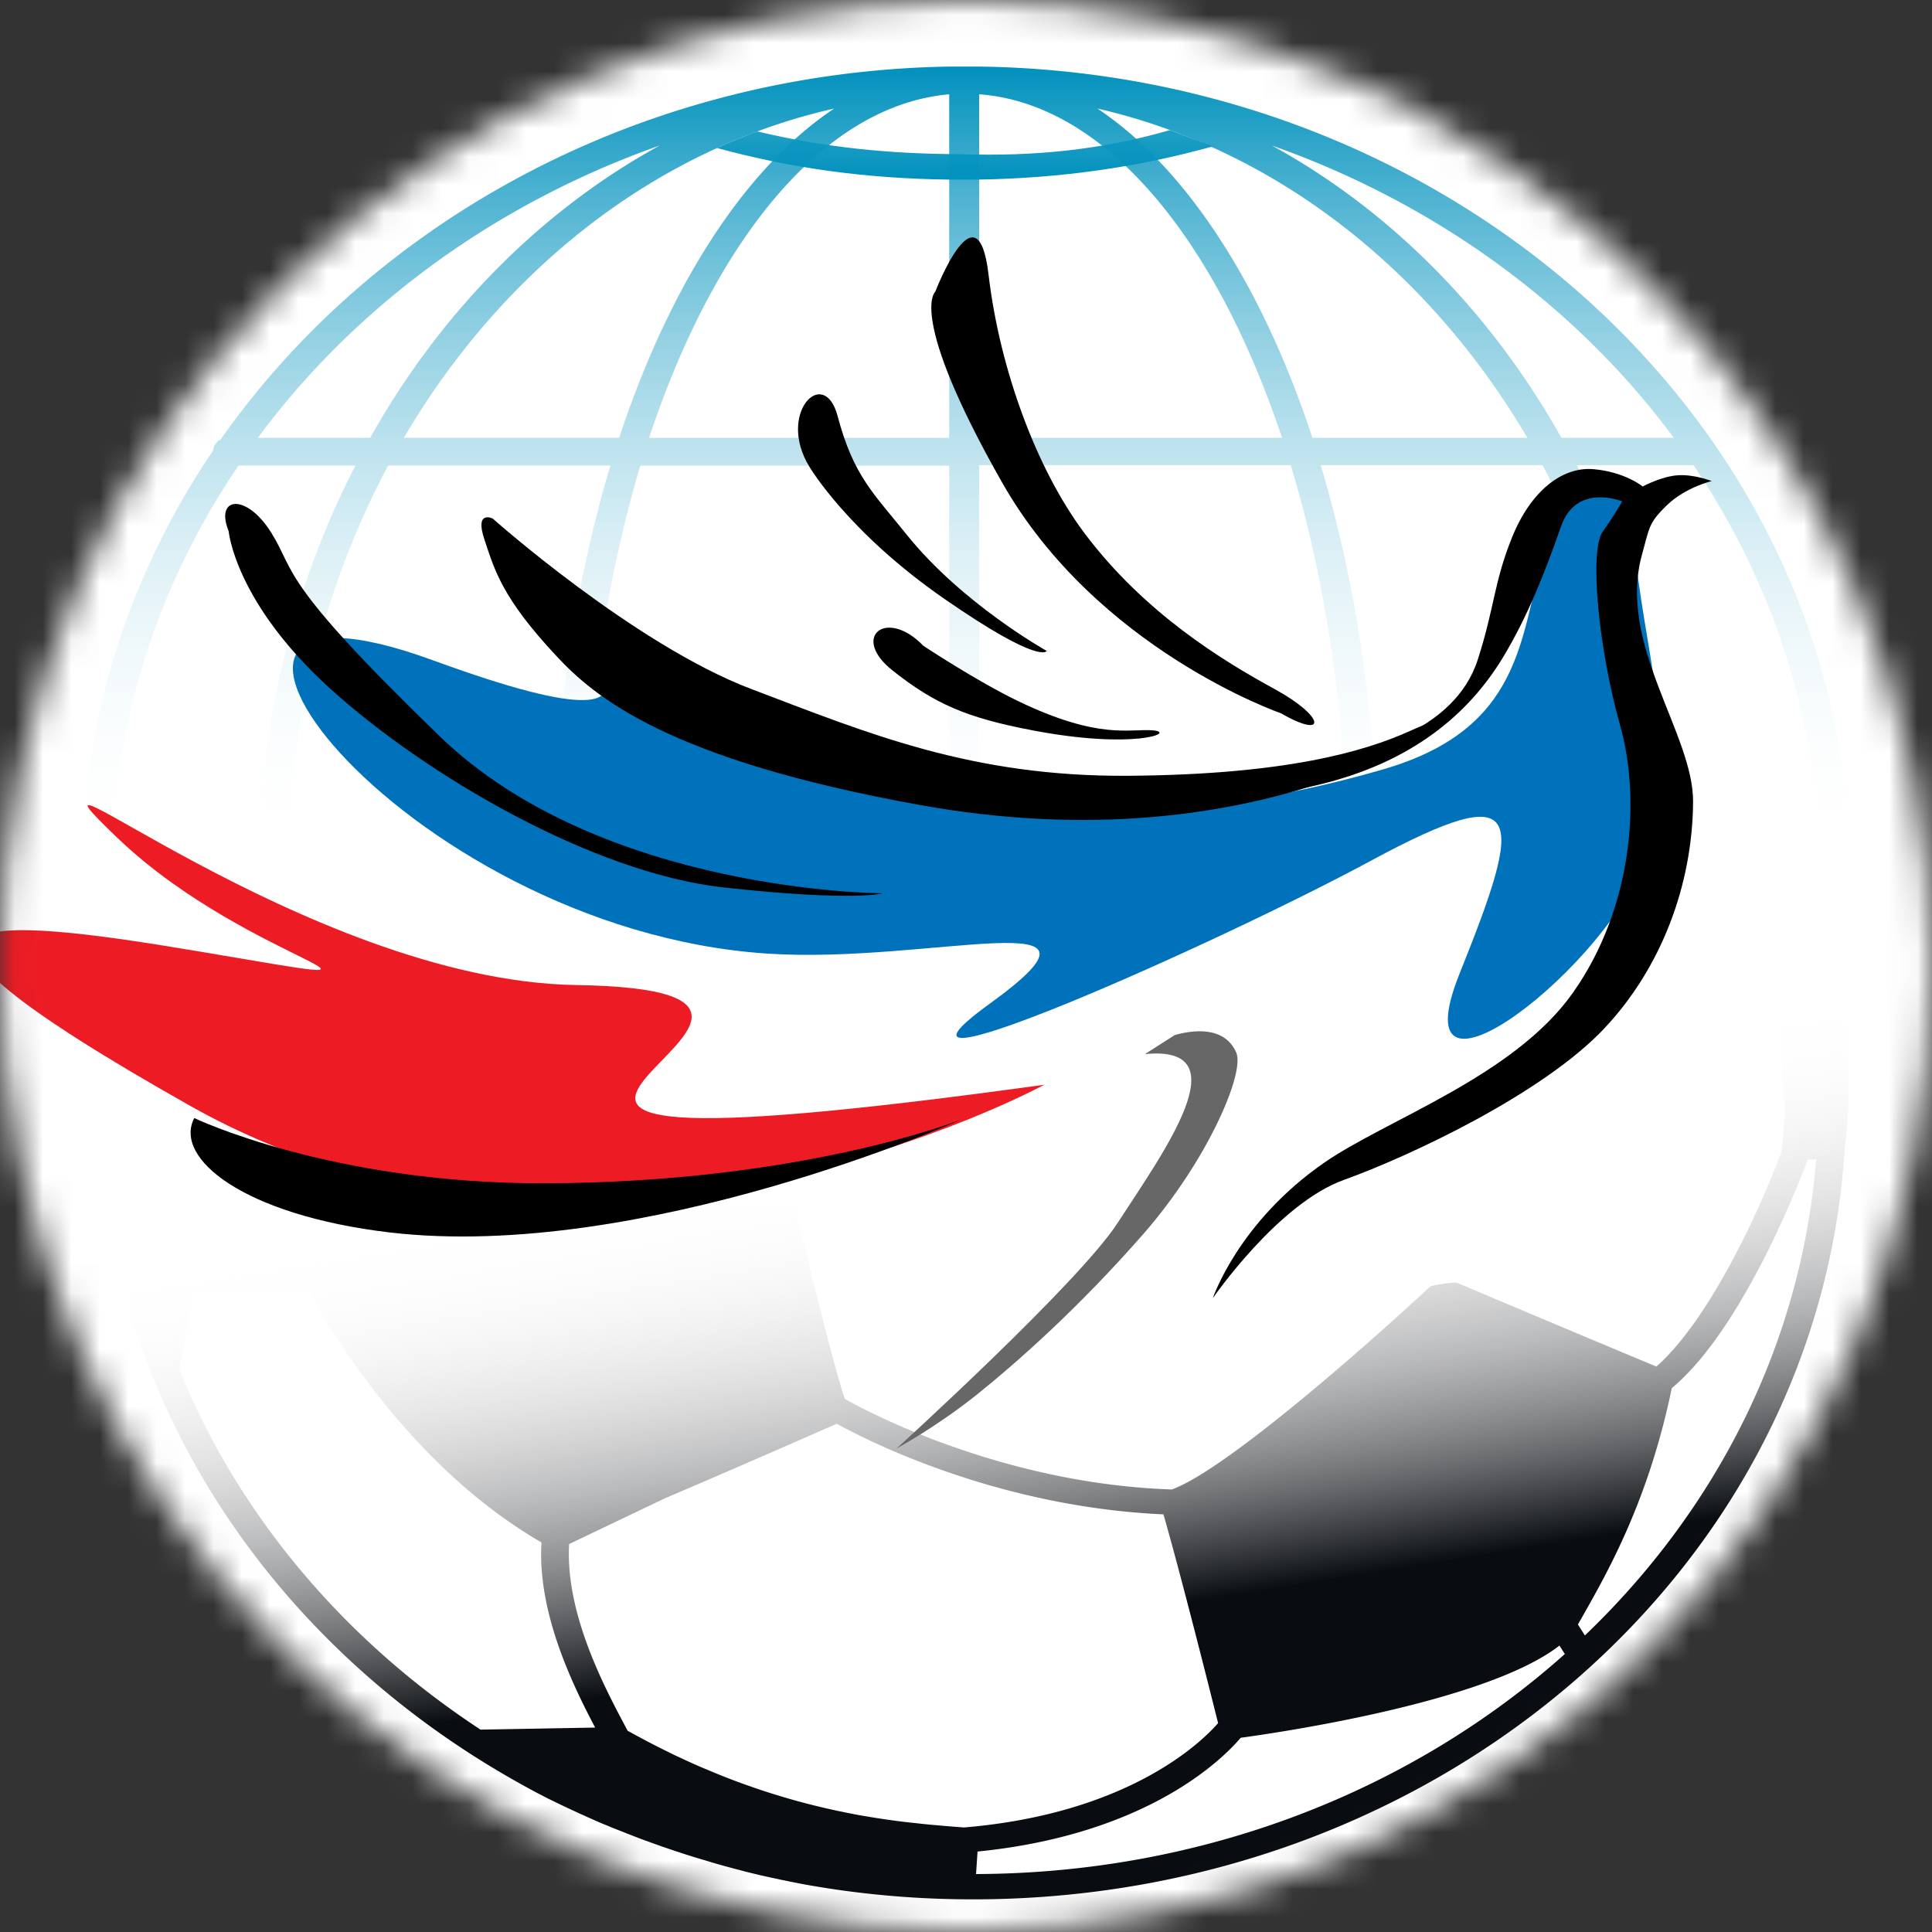 <svg width="68" height="68" viewBox="0 0 68 68" fill="none" xmlns="http://www.w3.org/2000/svg">
    <rect x="0" y="0" width="68" height="68" fill="#333333" stroke="none"/>
    <mask id="6ret1ifxra" style="mask-type:alpha" maskUnits="userSpaceOnUse" x="0" y="0" width="68" height="68">
        <circle cx="34" cy="34" r="34" fill="#C4C4C4"/>
    </mask>
    <g mask="url(#6ret1ifxra)">
        <path fill="#fff" d="M-5-4h76v74H-5z"/>
        <path d="M63.707 30.817c-.024-.068-.046-.14-.071-.208a3.8 3.8 0 0 0-.072-.202c-.025-.067-.045-.134-.071-.2a4.263 4.263 0 0 0-.071-.195 2.953 2.953 0 0 0-.072-.19c-.025-.063-.045-.126-.071-.184-.026-.06-.046-.122-.071-.182a7.26 7.26 0 0 0-.1-.252l-.023-.052-.024-.067c-.022-.048-.042-.1-.06-.147-.005-.008-.007-.02-.013-.028a29.19 29.19 0 0 0-.25-.59c-.017-.047-.04-.096-.06-.143-.03-.065-.06-.135-.092-.201l-.13-.286c-.053-.113-.11-.225-.163-.339a27.874 27.874 0 0 0-3.645-5.567c-.214.23-.488.416-.784.518a27.098 27.098 0 0 1 3.089 4.53v.004s1.814 8.644 1.847 12.36v.066c-.006.357-.03.71-.075 1.051l-.031.249c0 .002 0 .002-.004.005-.748 2.013-2.518 5.88-4.39 7.531-1.817-.754-5.98-2.51-7.022-2.95-.005-.035-.967.088-.958.15-2.048 1.907-7.154 6.433-9.075 7.126h-.002c-6.406-.212-11.452-3.156-11.503-3.188l-.01-.006c-.365-1.103-1.11-4.099-1.738-6.707-.16.028-.322.078-.483.055-1.946-.289-2.672-.332-5.225-1.409-.384-.162-.344-.682-.412-1.031-.698-.023-1.397-.052-2.097-.077-.997-.035-2.014.007-2.987-.232-1.236-.303-2.295-1.156-2.8-2.23-1.027 1.47-2.319 3.797-3.109 7l-4.71.088h-.004L4.81 42.9a25.174 25.174 0 0 1-.338-4.105c0-.736.037-1.464.099-2.183a1.675 1.675 0 0 1-.915-.646 25.856 25.856 0 0 0-.155 2.828c0 9.374 5.062 17.689 12.825 22.785.013.01.024.015.037.025a32.632 32.632 0 0 0 2.586 1.524c.11.055.216.111.324.167a45.44 45.44 0 0 0 .662.32l.435.202c.051.025.103.047.154.068.058.027.113.054.172.079l.27.12c.128.057.258.114.39.163.099.042.195.086.296.122.21.085.428.17.65.256.144.055.286.112.433.163.186.069.378.137.574.207l.4.135c.1.034.2.065.299.099.243.08.488.155.737.228.073.022.148.044.22.067.17.052.34.1.511.147.073.022.146.038.22.06l.387.102c.13.037.26.067.393.1.16.04.324.078.487.113.14.032.278.062.417.09.071.016.137.032.207.044.186.04.376.078.565.113.135.027.27.052.41.076.096.015.193.033.292.048l.122.02a10.478 10.478 0 0 0 .326.05c.09.015.18.027.267.04a33.586 33.586 0 0 0 4.676.324h.059c16.322-.027 29.722-11.622 30.627-26.454v-.014c.468-3.398-.334-6.935-1.225-9.566zm-46.789 30.06h-.005c-4.795-3.145-8.528-7.554-10.607-12.69l.51-2.625 4.07-.075c1.007 1.814 3.797 6.27 8.172 8.8-.146 2.45 1.064 4.949 1.887 6.514v.004l-4.027.072zm17.01 3.444-.122-.01-.26-.02c-.134-.01-.274-.022-.417-.035-.106-.008-.216-.02-.33-.028l-.39-.039a12.492 12.492 0 0 0-.286-.032c-.15-.015-.303-.033-.463-.053a30.963 30.963 0 0 1-1.314-.199c-.116-.02-.231-.04-.348-.065a7.905 7.905 0 0 1-.353-.071 7.961 7.961 0 0 1-.364-.077c-.122-.027-.245-.054-.37-.085a22.398 22.398 0 0 1-1.56-.424c-.135-.039-.272-.084-.41-.129-.089-.028-.176-.056-.266-.088-.09-.029-.18-.06-.269-.094-.1-.033-.201-.07-.307-.108l-.086-.032-.042-.015a23.228 23.228 0 0 1-.74-.288l-.191-.079c-.024-.012-.051-.022-.077-.033-.075-.032-.153-.062-.228-.095a18.667 18.667 0 0 1-.706-.316 28.713 28.713 0 0 1-.324-.15c-.022-.012-.046-.022-.068-.033-.003 0-.003-.004-.005-.004l-.163-.08a3.856 3.856 0 0 1-.165-.083 23.044 23.044 0 0 1-.755-.39c-.12-.064-.241-.13-.364-.198a1.311 1.311 0 0 1-.095-.052v-.001l-.053-.099c-.764-1.435-2.145-4.03-2.006-6.471l3.394-1.62.02-.007c2.394-1.02 5.167-2.238 6.006-2.606 1.08.595 5.659 2.928 11.498 3.188.583 2.01 1.679 6.365 1.924 7.348-.554.637-3.115 3.184-8.945 3.673zm.426 1.639.052-.791c6.022-.606 8.66-3.295 9.263-4.005 1.353-.184 8.663-1.254 11.218-3.245l.19.297c-5.352 4.782-12.667 7.717-20.723 7.744zm21.429-8.398-.245-.385c.047-.087.1-.172.15-.264.936-1.65 2.34-4.134 3.154-8.057 2.467-2.05 4.457-7.166 4.786-8.044h.293c-.521 6.505-3.526 12.34-8.138 16.75z" fill="url(#wykknid0ub)"/>
        <path d="M34.48 2.343h-1.07C22.651 2.52 13.205 7.725 7.763 15.472a.463.463 0 0 0-.26.383c-2.868 4.23-4.535 9.18-4.618 14.49-.03.073-.064.146-.064.234 0 .09.017.164.048.222.05 15.435 13.674 28.017 30.54 28.312v1.272c0 .295.21.487.535.487.324 0 .534-.192.534-.487v-1.272c16.93-.237 30.637-12.877 30.637-28.385 0-15.509-13.707-28.148-30.637-28.385zM29.36 3.82c-.78.521-1.534 1.17-2.253 1.936-2.154 2.295-3.988 5.63-5.314 9.654h-7.58C16.892 10.85 20.73 7.257 25.24 5.21c1.32-.6 2.698-1.068 4.12-1.389zm-9.866 26.286h-9.35c.098-5.011 1.378-9.697 3.516-13.72h7.825c-1.214 4.037-1.944 8.724-1.991 13.72zm.015.961c.032 4.982.713 9.654 1.896 13.72h-7.859c-2.104-4.037-3.337-8.723-3.385-13.72h9.348zm-1.95-23.292a31.396 31.396 0 0 1 5.66-2.653c-4.18 2.291-7.712 5.87-10.19 10.288H9.075c2.239-3.028 5.13-5.629 8.484-7.635zm-9.164 8.612h4.115c-2.089 4.036-3.305 8.723-3.402 13.72H3.956c.114-5.027 1.717-9.713 4.439-13.72zM3.94 31.068H9.09c.05 4.982 1.231 9.654 3.258 13.72H8.184C5.56 40.75 4.006 36.065 3.94 31.068zM8.865 45.75h4.001c2.495 4.553 6.092 8.234 10.353 10.584-5.912-2.085-10.92-5.825-14.354-10.584zm5.2 0h7.63c1.75 5.499 4.456 9.756 7.649 11.87-6.352-1.463-11.81-5.839-15.278-11.87zM33.41 58.122c-4.438-.4-8.326-5.219-10.643-12.373h10.643v12.373zm0-13.334H22.475c-1.183-4.022-1.88-8.708-1.913-13.72h12.847v13.72zm0-14.68H20.562c.05-5.012.777-9.698 1.977-13.72h10.87v13.72zm0-14.697H22.846c1.331-4.02 3.168-7.287 5.326-9.412 1.594-1.572 3.365-2.516 5.237-2.68v12.092zm30.637 14.681h-5.152c-.097-4.996-1.328-9.668-3.401-13.72h4.114c2.705 4.023 4.31 8.709 4.439 13.72zm-15.552.961h9.347c-.048 5.012-1.28 9.698-3.386 13.72h-7.874c1.183-4.05 1.88-8.738 1.913-13.72zm-.017-.96c-.05-4.997-.777-9.669-1.993-13.72h7.809c2.154 4.021 3.434 8.708 3.531 13.72h-9.347zM58.911 15.41h-3.954c-2.478-4.419-6.01-7.997-10.19-10.288 5.784 2.04 10.725 5.662 14.144 10.288zM42.458 5.09c4.624 2.029 8.563 5.665 11.3 10.321h-7.565c-1.353-4.11-3.239-7.501-5.456-9.8a12.73 12.73 0 0 0-2.11-1.79c1.319.302 2.599.73 3.831 1.269zm-7.995-1.771c1.847.135 3.6 1.038 5.19 2.557 2.213 2.116 4.102 5.43 5.47 9.535h-10.66V3.32zm0 13.054H45.43c1.216 4.006 1.93 8.693 1.994 13.72H34.463v-13.72zm0 28.4v-13.72h12.96c-.032 5.012-.729 9.698-1.91 13.72h-11.05zm.016.976H45.22c-2.332 7.214-6.27 12.062-10.74 12.388V45.749zm11.81 0h7.647c-3.45 6.046-8.926 10.422-15.294 11.885 3.176-2.129 5.881-6.371 7.648-11.885zm-1.587 10.599c4.278-2.335 7.89-6.046 10.4-10.599h4.019c-3.451 4.774-8.473 8.53-14.419 10.599zm15.1-11.56h-4.165c2.026-4.066 3.208-8.738 3.257-13.72h5.152c-.064 5.012-1.604 9.698-4.245 13.72z" fill="url(#a6lszps7sc)"/>
        <path d="M41.18 4.578c-2.379.691-4.771.938-7.383.848-2.505-.007-4.8-.239-7.14-.801-.265.087-1.179.467-1.417.586 2.658.72 5.227 1.07 8.128 1.11h1.07c2.913-.049 5.587-.431 8.255-1.169-.342-.113-1.247-.482-1.513-.574z" fill="url(#h9fpjgk7wd)"/>
        <path d="M36.754 38.18s-15.95 8.692-30.048.749c-12.7-7.158-7.255-6.715.252-5.449 9.042 1.526 1.855.48-2.798-3.963-4.63-4.426 6.617 5.005 16.116 5.153 13.056.204-12.109 7.46 16.478 3.51z" fill="#ED1C24"/>
        <path d="M58.675 17.778s-1.489-.796-1 2.716c.486 3.513 1.292 5.91.224 9.631s-8.782 9.77-6.529 4.149c2.253-5.618 2.427-6.971-3.13-3.973-5.558 2.997-18.525 8.729-13.402 5.024 5.12-3.705-2.05-1.38-7.826-1.761-12.995-.856-23.147-14.482-11.774-10.324 11.344 4.149 3.39-2.142 3.46-3.121.066-.98 9.44 6.842 14.547 7.875 5.108 1.03 10.378.558 15.453-.92 4.905-1.43 4.786-4.634 5.642-7.612.853-2.979 1.44-1.985 4.335-1.684z" fill="#0072BC"/>
        <path d="M50.316 25.817s-6.62 4.549-17.907 2.522c-8.919-1.6-11.5-3.827-12.825-5.249-1.917-2.049-2.173-3.024-2.53-4.088-.36-1.066.286-.752.286-.752s4.989 4.44 9.1 6c4.11 1.56 7.75 3.092 13.268 3.055 5.516-.039 8.314-.846 9.947-1.59 1.635-.743.66.102.66.102z" fill="#000"/>
        <path d="M47.971 26.383s3.215-.615 4.038-3.155c.594-1.834.565-2.722 1.216-4.33.653-1.61 1.758-2.485 2.87-2.384 1.108.1 1.722.609 1.722.609s.673-.364 1.251-.396c.578-.034 1.178.205 1.178.205s-.916.215-1.573.847c-.656.633-.614.787-.878 1.732-.885 3.17 1.816 6.327 1.796 8.717-.023 2.93-1.123 5.856-3.145 7.99-2.175 2.292-6.816 4.472-9.144 5.31-2.328.835-4.614 4.164-4.614 4.164s.892-2.68 3.935-4.78c2.202-1.517 6.663-3.031 8.736-5.968 2.078-2.938 2.414-6.755 1.66-9.425-.752-2.669-1.089-6.124-.612-6.803.48-.678.686-1.069.686-1.069s-1.61-.667-2.149.88c-.541 1.549-1.176 3.188-2.068 4.65-1.384 2.263-3.537 3.725-6.397 4.427-1.946.479-2.157.145-2.157.145l3.649-1.366z" fill="#000"/>
        <path d="M45.083 25.104s-6.478-2.24-9.817-8.13c-3.342-5.888-2.349-6.704-2.349-6.704s1.494-3.88 1.878-.592c.388 3.288 1.676 6.824 3.375 9.088 2.116 2.819 4.879 4.497 6.684 5.482 1.805.985 1.858 1.795.229.856zM28.492 16.433s1.34 2.283 4.745 4.644c3.406 2.358 3.603 1.832 3.603 1.832s-2.966-1.649-4.925-4.088c-1.168-1.458-1.876-2.067-2.434-4.178-.476-1.8-2.154-.1-.99 1.79zM32.498 22.729s1.87 1.241 3.337 1.948c2.877 1.384 3.928.957 4.757 1.03.825.075-.693.684-4.27-.005-2.296-.439-3.426-.926-4.91-2.106-1.486-1.175-.218-2.22 1.086-.867zM6.838 39.352s4.796 2.303 12.263 2.296c9.127-.01 14.722-2.24 14.722-2.24S22.6 44.42 13.718 43.378c-5.135-.606-7.624-2.609-6.88-4.026z" fill="#000"/>
        <path d="m40.297 37.101 1.05-.67c.614-.175 1.752-.34 2.167.622.303.71-1.003 3.782-3.27 6.377-2.268 2.592-4.426 4.503-5.854 5.65-1.429 1.144-2.831 1.9-2.831 1.9s6.412-5.826 7.776-7.935c1.631-2.512 4.374-6.28.962-5.944z" fill="#676767"/>
        <path d="M8.048 18.694s.216 2.504 3.58 5.55c3.362 3.046 9.238 6.48 13.832 6.99 4.593.508 5.61.207 5.61.207s-9.896-.008-15.6-5.532c-5.705-5.522-5.046-5.753-5.919-7.154-.868-1.403-2.002-1.29-1.503-.06z" fill="#000"/>
    </g>
    <defs>
        <linearGradient id="wykknid0ub" x1="31.818" y1="26.103" x2="38.338" y2="66.628" gradientUnits="userSpaceOnUse">
            <stop offset=".341" stop-color="#fff" stop-opacity="0"/>
            <stop offset=".378" stop-color="#F7F7F7" stop-opacity=".088"/>
            <stop offset=".437" stop-color="#E0E1E1" stop-opacity=".225"/>
            <stop offset=".51" stop-color="#BCBCBE" stop-opacity=".396"/>
            <stop offset=".594" stop-color="#898A8C" stop-opacity=".592"/>
            <stop offset=".686" stop-color="#484B4E" stop-opacity=".808"/>
            <stop offset=".768" stop-color="#090C10"/>
        </linearGradient>
        <linearGradient id="a6lszps7sc" x1="33.969" y1="60.872" x2="33.969" y2="2.343" gradientUnits="userSpaceOnUse">
            <stop offset=".534" stop-color="#fff" stop-opacity="0"/>
            <stop offset="1" stop-color="#0091BD"/>
        </linearGradient>
        <linearGradient id="h9fpjgk7wd" x1="33.966" y1="-50.344" x2="33.966" y2="6.321" gradientUnits="userSpaceOnUse">
            <stop offset=".534" stop-color="#fff" stop-opacity="0"/>
            <stop offset="1" stop-color="#0091BD"/>
        </linearGradient>
    </defs>
</svg>
